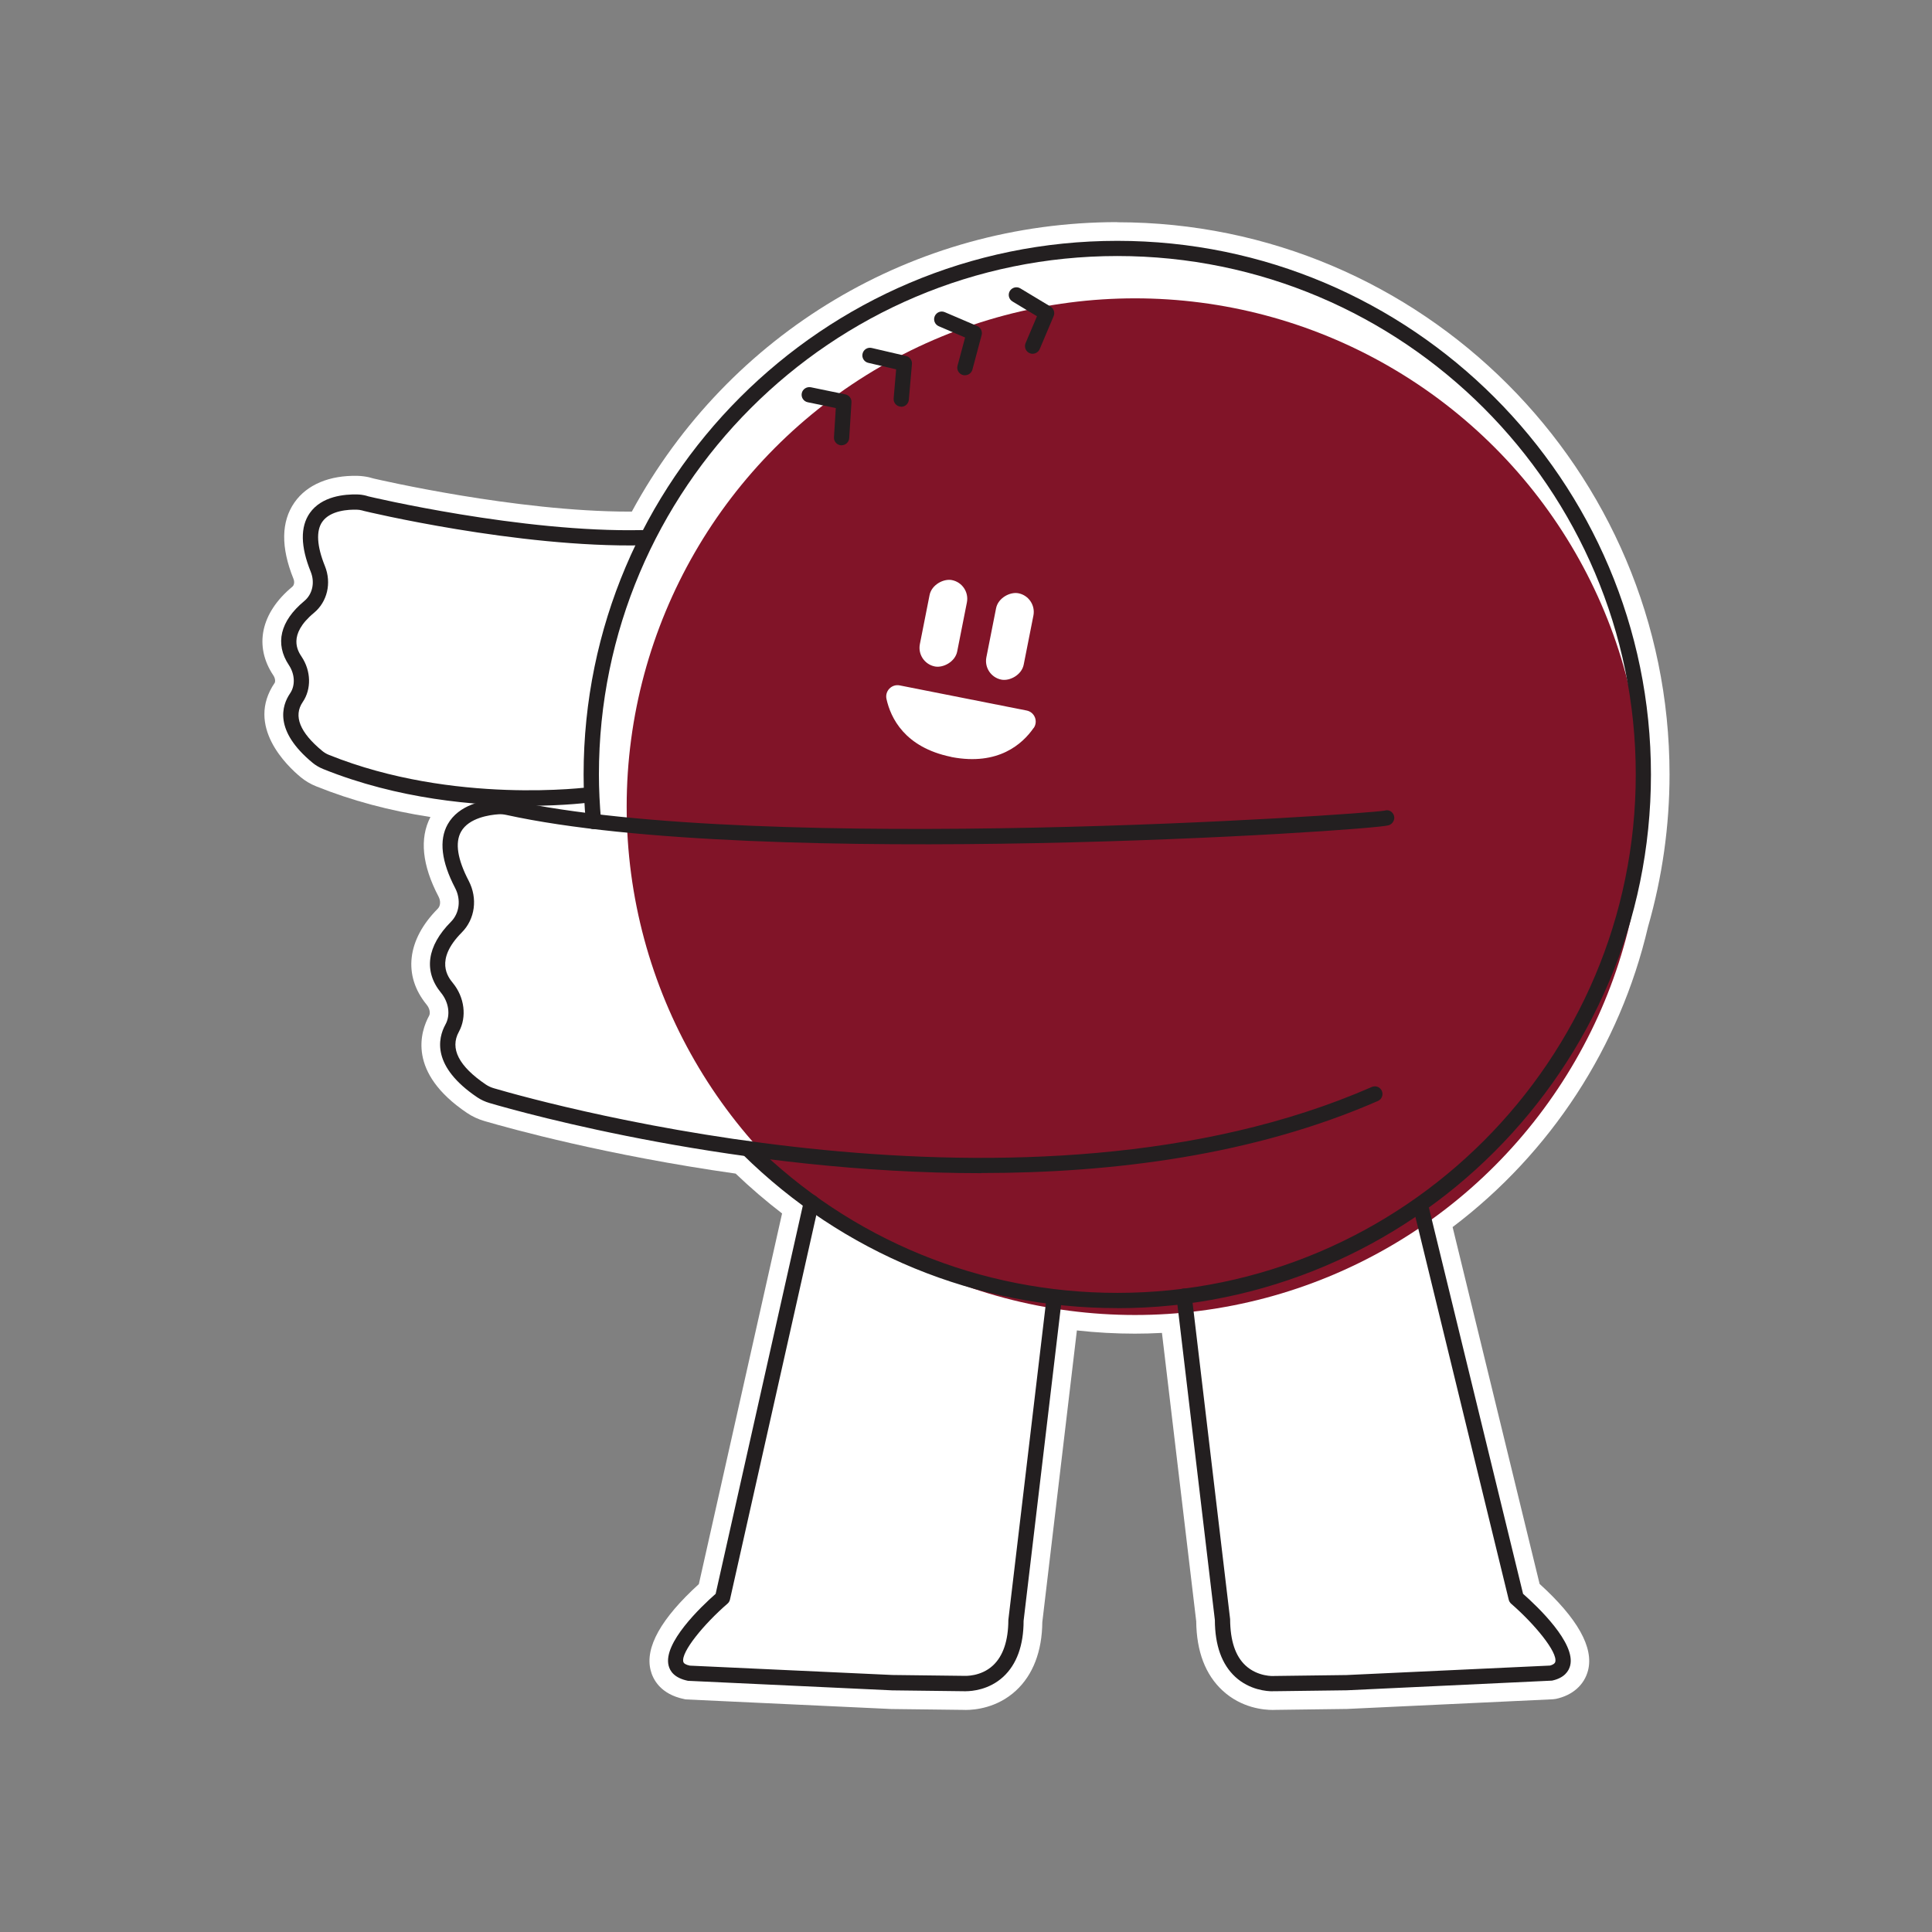 <?xml version="1.0" encoding="UTF-8"?>
<svg id="Layer_2" xmlns="http://www.w3.org/2000/svg" viewBox="0 0 311.81 311.81">
  <rect x="0" y="0" width="311.81" height="311.81" fill="#808080" stroke="none"/>
  <defs>
    <style>
      .cls-1 {
        fill: none;
      }

      .cls-2 {
        fill: #231f20;
      }

      .cls-3 {
        fill: #fff;
      }

      .cls-4 {
        fill: #811428;
      }
    </style>
  </defs>
  <g id="Layer_1-2" data-name="Layer_1">
    <path class="cls-3" d="M180.32,35.85c-32.83,0-62.69,17.85-78.35,46.72-.14,0-.29,0-.43,0-18.27,0-40.49-5.17-41.24-5.34-.5-.16-1.04-.28-1.59-.35-.3-.04-.6-.07-.96-.08-4.54-.12-8.21,1.4-10.23,4.3-2.15,3.09-2.21,7.23-.16,12.31.2.5.13,1.03-.19,1.29-5.08,4.21-6.22,9.57-3.05,14.31.35.53.31,1.05.21,1.2-4.76,6.97,2.01,13.41,4.2,15.22.74.61,1.58,1.11,2.51,1.48,5.66,2.28,11.84,3.94,18.43,4.95-1.79,3.45-1.35,7.77,1.31,12.85.37.71.32,1.5-.14,1.96-4.96,4.99-5.63,10.78-1.79,15.47.54.66.61,1.4.41,1.78-1.39,2.54-3.59,9.16,6.1,15.69.84.57,1.78,1.01,2.8,1.31,4.27,1.25,19.68,5.52,40.57,8.49,2.39,2.29,4.9,4.44,7.49,6.43l-13.43,59.82c-6.11,5.56-8.73,10.24-7.78,13.92.35,1.39,1.53,3.84,5.42,4.64l.23.05,33.18,1.55,11.55.14c.12,0,.28.01.49.01,1.41,0,5.03-.3,8.08-3.11,2.75-2.53,4.22-6.35,4.26-11.06l5.58-47.08c3.13.35,6.27.52,9.37.52,1.4,0,2.84-.04,4.36-.12l5.53,46.54c.05,4.87,1.48,8.63,4.27,11.2,3.05,2.81,6.65,3.11,8.06,3.11.17,0,.32,0,.45-.01l11.56-.15,33.21-1.56.49-.06c2.71-.58,4.6-2.26,5.2-4.61.94-3.69-1.69-8.38-7.82-13.95l-14.04-57.59c15.86-12,27.02-29.12,31.53-48.43,2.31-8.03,3.48-16.31,3.48-24.61,0-49.15-39.99-89.13-89.13-89.13Z"/>
    <g>
      <circle class="cls-4" cx="183.18" cy="130.19" r="82.04"/>
      <path class="cls-2" d="M166.66,57.1c-.16,0-.32-.03-.48-.1-.63-.26-.92-.99-.66-1.62l1.84-4.34-3.96-2.39c-.58-.35-.77-1.11-.42-1.69.36-.58,1.12-.77,1.69-.42l4.88,2.94c.52.32.74.97.5,1.54l-2.25,5.32c-.2.47-.66.75-1.14.75Z"/>
      <path class="cls-2" d="M155.73,60.57c-.1,0-.21-.01-.32-.04-.66-.18-1.05-.85-.87-1.51l1.22-4.55-4.25-1.82c-.63-.27-.92-.99-.65-1.62s.99-.92,1.62-.65l5.24,2.24c.56.24.86.86.71,1.45l-1.49,5.58c-.15.55-.65.91-1.19.91Z"/>
      <path class="cls-2" d="M145.46,65.63s-.07,0-.11,0c-.68-.06-1.18-.65-1.12-1.33l.4-4.69-4.5-1.05c-.66-.15-1.08-.82-.92-1.48.15-.66.81-1.08,1.48-.92l5.54,1.29c.6.14,1,.69.95,1.31l-.5,5.76c-.06.64-.59,1.13-1.23,1.13Z"/>
      <path class="cls-2" d="M135.83,71.87s-.05,0-.08,0c-.68-.04-1.2-.63-1.15-1.31l.29-4.7-4.53-.94c-.67-.14-1.1-.79-.96-1.46.14-.67.8-1.08,1.46-.96l5.58,1.15c.6.13,1.02.67.98,1.28l-.36,5.77c-.04.65-.58,1.16-1.23,1.16Z"/>
      <path class="cls-2" d="M158.34,189.34c-39.02,0-73.68-9.66-79.33-11.32-.72-.21-1.38-.52-1.97-.91-7.37-4.97-6.39-9.5-5.15-11.76.84-1.52.55-3.58-.71-5.12-2.85-3.48-2.28-7.55,1.6-11.46,1.38-1.39,1.65-3.58.67-5.46-2.22-4.26-2.63-7.71-1.2-10.27,1.79-3.19,5.8-3.92,8.03-4.07.65-.04,1.29,0,1.94.15,41,9,138.04,2.31,141.24,1.71.66-.22,1.29.15,1.51.79.21.65-.19,1.36-.83,1.57-2.68.89-101.3,7.36-142.44-1.67-.42-.09-.84-.13-1.25-.1-1.39.09-4.78.56-6.04,2.81-1,1.78-.58,4.44,1.23,7.92,1.48,2.83,1.04,6.18-1.11,8.34-4.45,4.48-2.18,7.25-1.44,8.16,1.89,2.31,2.28,5.48.97,7.87-1.49,2.7-.01,5.57,4.37,8.53.38.25.81.45,1.29.59,8.66,2.54,86.18,24.08,141.68-.21.63-.27,1.35.01,1.62.64.27.62-.01,1.35-.64,1.62-19.94,8.72-42.64,11.63-64.04,11.63Z"/>
      <path class="cls-2" d="M85.19,130.04c-8.45,0-20.9-1.04-33.02-5.92-.64-.26-1.22-.6-1.72-1.01-6.28-5.19-4.97-9.25-3.63-11.21.86-1.26.78-3.09-.19-4.55-2.3-3.45-1.42-7.12,2.47-10.34,1.33-1.1,1.75-3,1.05-4.73-1.65-4.07-1.7-7.26-.16-9.47,1.93-2.76,5.66-3.06,7.69-3.01.23,0,.44.03.65.05.6.08,1.04.23,1.13.26.19.05,24.73,5.88,44.2,5.44.73.04,1.24.52,1.26,1.2.01.68-.52,1.24-1.21,1.26-20.13.42-44.83-5.5-45.02-5.56-.07-.02-.33-.11-.69-.16-.13-.02-.26-.03-.4-.03-1.26-.04-4.28.08-5.59,1.96-1.02,1.46-.87,3.93.43,7.14,1.1,2.73.39,5.76-1.77,7.55-4.32,3.58-2.57,6.21-1.99,7.08,1.53,2.29,1.6,5.23.18,7.31-1.54,2.25-.47,4.91,3.17,7.91.31.25.67.47,1.08.63,20.14,8.1,41.94,5.21,42.16,5.18.63-.1,1.3.37,1.39,1.05.09.67-.38,1.3-1.05,1.39-.38.05-4.37.59-10.4.59Z"/>
      <path class="cls-2" d="M180.32,211.12c-22.78,0-44.26-8.82-60.49-24.83-.48-.48-.49-1.26,0-1.74.48-.49,1.26-.49,1.74-.01,15.76,15.56,36.63,24.12,58.76,24.12,46.14,0,83.67-37.53,83.67-83.67s-37.53-83.67-83.67-83.67-83.67,37.53-83.67,83.67c0,2.36.12,4.81.35,7.48.06.68-.44,1.28-1.12,1.34-.63.05-1.28-.44-1.34-1.12-.24-2.74-.36-5.26-.36-7.69,0-47.49,38.64-86.13,86.13-86.13s86.13,38.64,86.13,86.13-38.64,86.13-86.13,86.13Z"/>
      <g>
        <path class="cls-2" d="M155.88,272.96c-.21,0-.34,0-.37-.01l-11.53-.14-32.95-1.54c-2.22-.46-2.9-1.58-3.12-2.45-.93-3.64,5.21-9.49,7.59-11.59l14.25-63.46c.15-.66.79-1.08,1.47-.93.66.15,1.08.81.93,1.47l-14.34,63.85c-.06.26-.2.49-.4.66-3.77,3.26-7.53,7.81-7.13,9.38.07.28.43.49,1.05.62l32.7,1.51,11.57.14c.12,0,2.68.16,4.66-1.68,1.63-1.52,2.47-3.99,2.48-7.35l6.13-51.71c.08-.68.7-1.19,1.37-1.08.68.08,1.16.69,1.08,1.37l-6.12,51.57c0,3.95-1.11,7.03-3.29,9.04-2.3,2.11-5.07,2.32-6.05,2.32Z"/>
        <path class="cls-2" d="M205.39,272.96c-.93,0-3.71-.2-6.02-2.32-2.18-2.01-3.29-5.09-3.3-9.18l-6.19-52.12c-.08-.67.4-1.29,1.08-1.37.65-.1,1.29.4,1.37,1.08l6.2,52.26c.02,3.5.85,5.97,2.49,7.49,1.98,1.84,4.56,1.71,4.59,1.69l11.69-.15,32.86-1.53c.43-.11.78-.32.85-.6.4-1.57-3.36-6.12-7.12-9.38-.19-.17-.33-.39-.39-.64l-15.37-63.04c-.16-.66.24-1.33.91-1.49.66-.16,1.33.24,1.49.91l15.28,62.66c2.37,2.09,8.53,7.94,7.6,11.59-.22.86-.91,1.99-2.93,2.42l-33.11,1.56-11.66.15s-.12,0-.31,0Z"/>
      </g>
      <g>
        <path class="cls-3" d="M166.83,117.5c.75-1.08.15-2.58-1.15-2.83l-10.16-2.01-.15-.03-10.16-2.01c-1.29-.26-2.42.9-2.14,2.18.67,3.05,2.93,7.81,10.41,9.35h0s.05.01.07.02c.03,0,.05.01.07.02h0c7.51,1.42,11.41-2.13,13.19-4.69Z"/>
        <rect class="cls-3" x="145.15" y="97.53" width="14.21" height="6.14" rx="3.07" ry="3.07" transform="translate(24.02 230.43) rotate(-78.81)"/>
        <rect class="cls-3" x="155.89" y="99.65" width="14.21" height="6.14" rx="3.07" ry="3.07" transform="translate(30.59 242.68) rotate(-78.81)"/>
      </g>
    </g>
    <rect class="cls-1" width="311.81" height="311.81"/>
  </g>
</svg>
